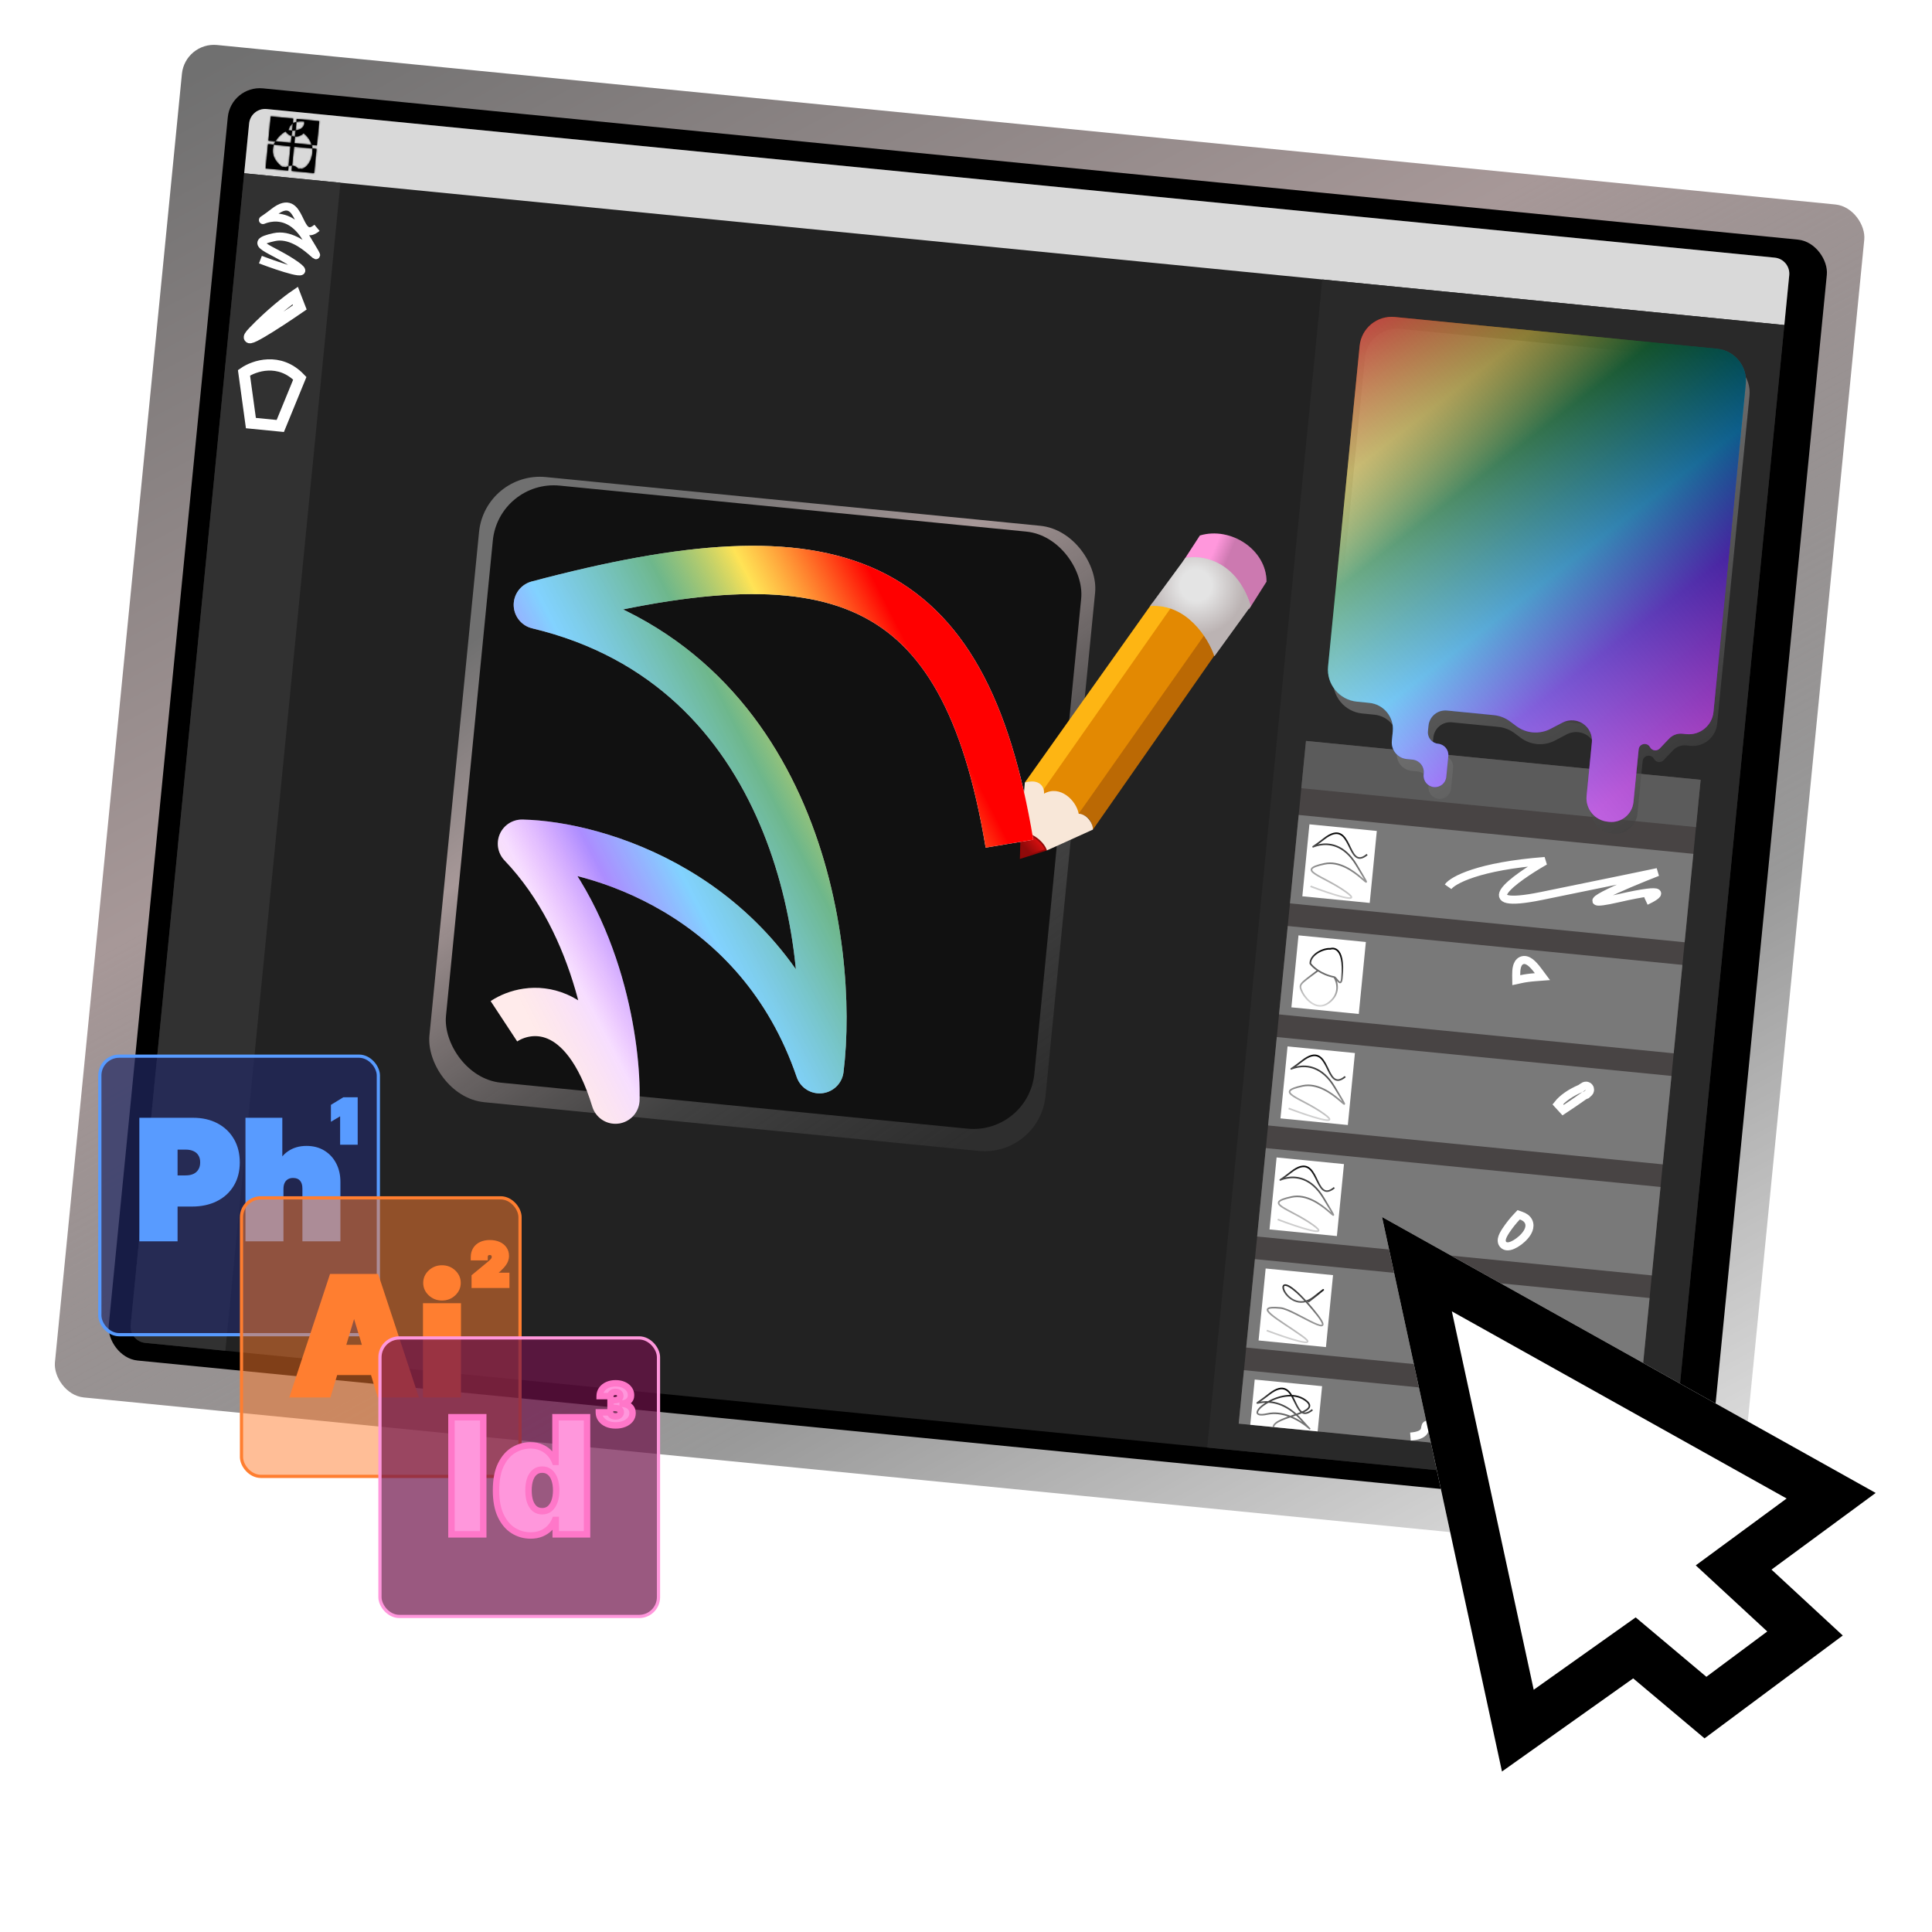 <svg width="1200" height="1200" viewBox="0 0 1200 1200" fill="none" xmlns="http://www.w3.org/2000/svg">
<rect x="114.948" y="25.996" width="1050" height="844.098" rx="20" transform="rotate(5.628 114.948 25.996)" fill="url(#paint0_linear_1_22)"/>
<rect x="143.445" y="52.92" width="998" height="794" rx="20" transform="rotate(5.628 143.445 52.92)" fill="black"/>
<rect x="155.712" y="66.744" width="961.233" height="770.066" rx="10" transform="rotate(5.628 155.712 66.744)" fill="#222222"/>
<path d="M154.731 76.696C155.273 71.2 160.167 67.183 165.664 67.725L1102.36 160.031C1107.86 160.572 1111.87 165.467 1111.33 170.963L1108.28 201.884L151.684 107.616L154.731 76.696Z" fill="#D9D9D9"/>
<path d="M821.304 173.603L1108.28 201.884L1040.22 892.534C1038.33 911.771 1021.2 925.829 1001.96 923.933L749.812 899.085L821.304 173.603Z" fill="#292929"/>
<path d="M211.472 113.508L151.684 107.616L81.173 823.146C80.631 828.643 84.648 833.537 90.144 834.079L139.98 838.99L211.472 113.508Z" fill="#313131"/>
<path d="M157.471 205.995C168.299 194.736 179.236 186.326 183.351 183.529L186.209 190.924C172.118 200.639 146.642 217.255 157.471 205.995Z" stroke="url(#paint1_linear_1_22)" stroke-width="7"/>
<path d="M157.471 205.995C168.299 194.736 179.236 186.326 183.351 183.529L186.209 190.924C172.118 200.639 146.642 217.255 157.471 205.995Z" stroke="url(#paint2_linear_1_22)" stroke-width="7"/>
<path d="M186.222 234.965C173.515 221.785 157.81 227.195 151.545 231.548L155.838 262.785L174.089 264.584L186.222 234.965Z" stroke="white" stroke-width="7"/>
<path d="M161.748 161.254C173.968 165.897 195.475 173.089 183.744 164.711C169.08 154.238 151.868 151.253 170.37 147.272C188.873 143.292 205.771 173.975 190.226 147.939C174.681 121.904 151.773 146.085 170.087 131.769C188.401 117.453 183.744 152.459 196.897 141.504" stroke="url(#paint3_linear_1_22)" stroke-width="5"/>
<path d="M811.172 460.199L1056.3 484.355L1014.51 908.404L769.384 884.248L811.172 460.199Z" fill="#484444"/>
<path d="M806.641 506.18L1051.77 530.336L1046.36 585.258L801.228 561.103L806.641 506.18Z" fill="#797979"/>
<path d="M811.172 460.199L1056.3 484.355L1053.41 513.732L808.277 489.576L811.172 460.199Z" fill="#5B5B5B"/>
<path d="M799.844 575.152L1044.97 599.308L1039.56 654.23L794.432 630.074L799.844 575.152Z" fill="#797979"/>
<path d="M793.047 644.124L1038.18 668.28L1032.76 723.202L787.635 699.046L793.047 644.124Z" fill="#797979"/>
<path d="M786.25 713.096L1031.38 737.252L1025.97 792.174L780.838 768.018L786.25 713.096Z" fill="#797979"/>
<path d="M779.453 782.068L1024.58 806.224L1019.17 861.146L774.041 836.99L779.453 782.068Z" fill="#797979"/>
<path d="M772.657 851.04L1017.79 875.196L1014.51 908.404L769.384 884.248L772.657 851.04Z" fill="#797979"/>
<rect x="301.279" y="292.593" width="384.493" height="390.167" rx="38" transform="rotate(5.628 301.279 292.593)" fill="url(#paint4_linear_1_22)"/>
<rect x="309.832" y="297.9" width="367.212" height="372.631" rx="38" transform="rotate(5.628 309.832 297.9)" fill="#111111"/>
<path d="M899.437 550.791C902.248 546.769 918.21 537.939 959.571 534.792C940.376 545.797 913.075 565.547 957.431 556.506C1001.79 547.464 1023.97 542.858 1029.52 541.686C1007.55 550.267 971.874 565.538 1004.98 557.967C1038.08 550.396 1030.33 555.951 1022.32 559.676" stroke="white" stroke-width="5"/>
<path d="M941.739 605.75L941.785 608.801L944.767 608.156C947.198 607.63 950.074 607.215 953.498 606.954L958.024 606.61L955.314 602.969C953.502 600.534 951.875 598.759 950.392 597.665C948.995 596.635 947.062 595.747 945.092 596.609C943.263 597.41 942.529 599.269 942.195 600.61C941.824 602.1 941.71 603.896 941.739 605.75Z" stroke="white" stroke-width="5"/>
<path d="M967.573 685.889L970.905 689.528C975.609 686.454 979.958 683.395 982.853 681.358C983.303 681.042 983.717 680.75 984.093 680.487C984.399 680.36 984.71 680.235 985.025 680.112L985.434 679.953L985.764 679.663C986.201 679.279 986.567 678.949 986.795 678.713C986.855 678.651 986.947 678.553 987.039 678.437C987.084 678.38 987.161 678.279 987.241 678.148L987.242 678.147C987.292 678.063 987.488 677.74 987.572 677.277C987.618 677.026 987.659 676.578 987.491 676.058C987.303 675.474 986.91 674.985 986.393 674.676C985.583 674.191 984.8 674.332 984.67 674.356L984.661 674.357C984.279 674.424 983.983 674.572 983.927 674.6L983.921 674.603C983.613 674.755 983.209 675.023 982.89 675.238C982.558 675.462 982.144 675.749 981.665 676.083C975.313 678.784 970.402 682.296 967.573 685.889ZM983.2 675.238C983.199 675.239 983.199 675.239 983.199 675.239C983.203 675.234 983.204 675.234 983.2 675.238Z" stroke="white" stroke-width="5"/>
<path d="M944.805 755.059L943.28 754.532L942.172 755.703C939.805 758.206 937.506 761.067 935.338 764.324C934.015 766.311 933.127 768.045 932.846 769.502C932.703 770.243 932.659 771.201 933.092 772.129C933.578 773.172 934.467 773.763 935.364 773.997C936.168 774.207 936.959 774.135 937.577 774.012C938.225 773.883 938.88 773.657 939.506 773.387C940.758 772.847 942.101 772.039 943.368 771.096C945.813 769.278 948.486 766.575 949.524 763.686C950.068 762.171 950.246 760.347 949.361 758.607C948.488 756.89 946.835 755.76 944.805 755.059Z" stroke="white" stroke-width="5"/>
<path d="M939.855 820.845C940.509 822.194 941.366 823.687 942.46 825.335C942.279 825.426 942.114 825.512 941.973 825.59C941.869 825.648 941.744 825.719 941.623 825.797C941.564 825.836 941.477 825.895 941.381 825.971C941.319 826.02 941.102 826.191 940.897 826.465C940.798 826.597 940.582 826.908 940.467 827.366C940.335 827.894 940.335 828.676 940.835 829.402C941.276 830.04 941.866 830.281 942.144 830.37C942.444 830.465 942.695 830.483 942.821 830.488C943.213 830.503 943.554 830.418 943.624 830.401C943.628 830.4 943.631 830.399 943.633 830.399C943.883 830.339 944.185 830.241 944.483 830.139C945.116 829.921 946.08 829.561 947.409 829.042L950.475 827.844L948.499 825.212C948.408 825.091 948.318 824.971 948.23 824.851C946.834 822.964 945.783 821.325 945.006 819.918C946.249 817.86 946.758 815.886 946.579 814.12C946.368 812.044 945.105 810.093 943.017 809.604C941.95 809.354 940.786 809.551 939.832 810.277C938.903 810.984 938.393 812.016 938.181 813.069C937.772 815.104 938.341 817.727 939.855 820.845ZM941.533 814.309C941.516 814.291 941.511 814.279 941.512 814.277C941.513 814.276 941.522 814.285 941.533 814.309Z" stroke="white" stroke-width="5"/>
<path d="M876.048 892.282C894.299 890.856 874.973 878.684 898.717 888.901C946.399 882.865 914.45 879.809 923.878 896.995C926.436 901.66 957.054 866.632 947.743 893.732C957.211 901.796 954.379 863.144 960.106 890.791C961.896 899.432 992.277 899.222 984.263 902.946" stroke="white" stroke-width="5"/>
<rect x="813.312" y="511.996" width="42.054" height="44.92" transform="rotate(5.628 813.312 511.996)" fill="white"/>
<path d="M813.999 550.524C826.218 555.167 847.725 562.359 835.994 553.981C821.33 543.508 804.118 540.522 822.62 536.542C841.123 532.562 858.021 563.245 842.476 537.209C826.931 511.174 804.023 535.354 822.337 521.038C840.651 506.722 835.994 541.729 849.147 530.773" stroke="url(#paint5_linear_1_22)"/>
<rect x="806.515" y="580.968" width="42.054" height="44.92" transform="rotate(5.628 806.515 580.968)" fill="white"/>
<rect x="799.718" y="649.94" width="42.054" height="44.92" transform="rotate(5.628 799.718 649.94)" fill="white"/>
<path d="M800.405 688.467C812.625 693.111 834.131 700.303 822.4 691.924C807.737 681.452 790.524 678.466 809.027 674.486C827.53 670.506 844.427 701.188 828.883 675.153C813.338 649.117 790.43 673.298 808.744 658.982C827.058 644.666 822.4 679.673 835.554 668.717" stroke="url(#paint6_linear_1_22)"/>
<rect x="792.921" y="718.912" width="42.054" height="44.92" transform="rotate(5.628 792.921 718.912)" fill="white"/>
<path d="M793.608 757.439C805.828 762.082 827.335 769.274 815.604 760.896C800.94 750.424 783.728 747.438 802.23 743.458C820.733 739.478 837.631 770.16 822.086 744.125C806.541 718.089 783.633 742.27 801.947 727.954C820.261 713.638 815.604 748.645 828.757 737.689" stroke="url(#paint7_linear_1_22)"/>
<rect x="786.125" y="787.884" width="42.054" height="44.92" transform="rotate(5.628 786.125 787.884)" fill="white"/>
<path d="M786.811 826.411C799.031 831.055 820.538 838.247 808.807 829.868C794.143 819.396 776.707 810.585 795.433 812.43C804.146 813.288 834.585 836.076 815.289 813.097C784.803 776.792 797.708 819.977 816.022 805.661M816.022 805.661C834.336 791.345 802.869 816.617 816.022 805.661Z" stroke="url(#paint8_linear_1_22)"/>
<rect x="779.328" y="856.856" width="42.054" height="28.236" transform="rotate(5.628 779.328 856.856)" fill="white"/>
<path d="M790.908 886.369C791.6 879.344 822.4 877.995 810.669 869.617C796.005 859.144 768.633 882.24 787.135 878.26C805.638 874.28 822.375 897.853 808.492 882.068C788.706 859.57 770.04 880.214 788.354 865.898C806.667 851.582 802.01 886.588 815.164 875.633" stroke="url(#paint9_linear_1_22)"/>
<path d="M818.606 602.794C816.238 601.228 814.645 599.596 813.847 598.456C813.794 592.863 822.028 588.945 826.213 589.358C826.213 589.358 835.622 585.771 833.482 607.485C832.854 613.856 830.197 607.189 828.711 606.889M818.606 602.794C806.483 611.917 806.546 611.278 809.032 616.682C811.424 621.002 818.032 628.273 825.332 622.802C832.633 617.331 830.627 609.914 828.711 606.889M818.606 602.794C821.114 604.454 824.49 606.04 828.711 606.889" stroke="url(#paint10_linear_1_22)"/>
<mask id="path-38-inside-1_1_22" fill="white">
<path fill-rule="evenodd" clip-rule="evenodd" d="M184.309 73.903L198.282 75.28L196.799 90.328L193.588 90.011C192.86 87.412 191.289 84.854 188.568 82.69C187.36 84.071 185.334 84.895 183.231 84.838L183.61 80.992C187.148 80.537 189.387 78.82 188.994 75.45C186.999 75.254 185.404 75.379 184.131 75.707L184.309 73.903ZM181.865 76.68C182.475 76.281 183.221 75.942 184.131 75.707L183.61 80.992C182.928 81.08 182.197 81.121 181.427 81.118L181.865 76.68ZM171.066 87.792L166.704 87.362L168.186 72.315L182.159 73.692L181.865 76.68C179.879 77.978 179.329 79.915 179.222 80.999C179.985 81.074 180.722 81.114 181.427 81.118L181.098 84.465C179.692 83.996 178.367 83.07 177.356 81.585C175.21 82.756 172.688 84.982 171.066 87.792ZM170.087 89.866C170.353 89.147 170.684 88.453 171.066 87.792L180.676 88.739L181.098 84.465C181.798 84.699 182.519 84.819 183.231 84.838L182.826 88.951L193.588 90.011C193.794 90.748 193.933 91.488 194.01 92.224L182.614 91.101L181.459 102.822C180.729 102.762 179.986 102.86 179.26 103.113L180.465 90.889L170.087 89.866ZM170.087 89.866C168.567 93.988 169.225 98.971 175.181 103.662C175.457 103.551 175.942 103.624 176.45 103.701C177.065 103.795 177.715 103.893 178.073 103.676C178.459 103.442 178.857 103.254 179.26 103.113L178.982 105.936L165.009 104.56L166.492 89.512L170.087 89.866ZM181.459 102.822C182.743 102.927 183.987 103.523 185.026 104.632C185.24 104.861 185.668 104.826 186.153 104.787C186.614 104.749 187.126 104.708 187.558 104.882C191.223 103.923 194.647 98.234 194.01 92.224L196.587 92.478L195.104 107.525L181.131 106.148L181.459 102.822Z"/>
</mask>
<path fill-rule="evenodd" clip-rule="evenodd" d="M184.309 73.903L198.282 75.28L196.799 90.328L193.588 90.011C192.86 87.412 191.289 84.854 188.568 82.69C187.36 84.071 185.334 84.895 183.231 84.838L183.61 80.992C187.148 80.537 189.387 78.82 188.994 75.45C186.999 75.254 185.404 75.379 184.131 75.707L184.309 73.903ZM181.865 76.68C182.475 76.281 183.221 75.942 184.131 75.707L183.61 80.992C182.928 81.08 182.197 81.121 181.427 81.118L181.865 76.68ZM171.066 87.792L166.704 87.362L168.186 72.315L182.159 73.692L181.865 76.68C179.879 77.978 179.329 79.915 179.222 80.999C179.985 81.074 180.722 81.114 181.427 81.118L181.098 84.465C179.692 83.996 178.367 83.07 177.356 81.585C175.21 82.756 172.688 84.982 171.066 87.792ZM170.087 89.866C170.353 89.147 170.684 88.453 171.066 87.792L180.676 88.739L181.098 84.465C181.798 84.699 182.519 84.819 183.231 84.838L182.826 88.951L193.588 90.011C193.794 90.748 193.933 91.488 194.01 92.224L182.614 91.101L181.459 102.822C180.729 102.762 179.986 102.86 179.26 103.113L180.465 90.889L170.087 89.866ZM170.087 89.866C168.567 93.988 169.225 98.971 175.181 103.662C175.457 103.551 175.942 103.624 176.45 103.701C177.065 103.795 177.715 103.893 178.073 103.676C178.459 103.442 178.857 103.254 179.26 103.113L178.982 105.936L165.009 104.56L166.492 89.512L170.087 89.866ZM181.459 102.822C182.743 102.927 183.987 103.523 185.026 104.632C185.24 104.861 185.668 104.826 186.153 104.787C186.614 104.749 187.126 104.708 187.558 104.882C191.223 103.923 194.647 98.234 194.01 92.224L196.587 92.478L195.104 107.525L181.131 106.148L181.459 102.822Z" fill="black"/>
<path d="M198.282 75.28L199.277 75.378L199.375 74.383L198.38 74.285L198.282 75.28ZM184.309 73.903L184.407 72.908L183.412 72.81L183.314 73.805L184.309 73.903ZM196.799 90.328L196.701 91.323L197.696 91.421L197.794 90.426L196.799 90.328ZM188.568 82.69L189.191 81.908L188.444 81.314L187.816 82.032L188.568 82.69ZM188.994 75.45L189.987 75.334L189.893 74.534L189.092 74.455L188.994 75.45ZM166.704 87.362L165.708 87.264L165.61 88.259L166.606 88.357L166.704 87.362ZM168.186 72.315L168.285 71.319L167.289 71.221L167.191 72.216L168.186 72.315ZM182.159 73.692L183.154 73.79L183.252 72.794L182.257 72.696L182.159 73.692ZM179.222 80.999L178.227 80.901L178.129 81.896L179.124 81.994L179.222 80.999ZM177.356 81.585L178.183 81.023L177.673 80.273L176.877 80.707L177.356 81.585ZM180.676 88.739L180.578 89.734L181.573 89.832L181.672 88.837L180.676 88.739ZM182.826 88.951L181.831 88.853L181.733 89.848L182.728 89.946L182.826 88.951ZM182.614 91.101L182.712 90.106L181.717 90.007L181.619 91.003L182.614 91.101ZM180.465 90.889L181.46 90.987L181.558 89.992L180.563 89.894L180.465 90.889ZM175.181 103.662L174.562 104.448L175.017 104.806L175.554 104.59L175.181 103.662ZM176.45 103.701L176.3 104.69L176.3 104.69L176.45 103.701ZM178.073 103.676L177.554 102.821L178.073 103.676ZM178.982 105.936L178.884 106.932L179.879 107.03L179.977 106.035L178.982 105.936ZM165.009 104.56L164.014 104.461L163.916 105.457L164.911 105.555L165.009 104.56ZM166.492 89.512L166.59 88.517L165.595 88.419L165.497 89.414L166.492 89.512ZM185.026 104.632L184.296 105.316L184.296 105.316L185.026 104.632ZM186.153 104.787L186.073 103.79L186.153 104.787ZM187.558 104.882L187.183 105.809L187.49 105.933L187.811 105.849L187.558 104.882ZM196.587 92.478L197.582 92.576L197.68 91.581L196.685 91.482L196.587 92.478ZM195.104 107.525L195.006 108.52L196.001 108.618L196.099 107.623L195.104 107.525ZM181.131 106.148L180.136 106.05L180.038 107.045L181.033 107.143L181.131 106.148ZM198.38 74.285L184.407 72.908L184.211 74.899L198.184 76.275L198.38 74.285ZM197.794 90.426L199.277 75.378L197.287 75.182L195.804 90.23L197.794 90.426ZM193.489 91.007L196.701 91.323L196.897 89.333L193.686 89.016L193.489 91.007ZM187.946 83.473C190.504 85.508 191.954 87.888 192.625 90.281L194.55 89.742C193.765 86.937 192.073 84.2 189.191 81.908L187.946 83.473ZM183.204 85.838C185.56 85.902 187.889 84.985 189.321 83.349L187.816 82.032C186.831 83.158 185.107 83.889 183.258 83.839L183.204 85.838ZM182.615 80.894L182.236 84.74L184.227 84.937L184.606 81.091L182.615 80.894ZM183.738 81.984C185.615 81.743 187.298 81.151 188.466 80.038C189.679 78.883 190.215 77.284 189.987 75.334L188 75.566C188.166 76.986 187.78 77.93 187.087 78.59C186.35 79.292 185.144 79.787 183.483 80.001L183.738 81.984ZM189.092 74.455C187.006 74.25 185.29 74.376 183.881 74.739L184.381 76.676C185.518 76.382 186.992 76.258 188.896 76.445L189.092 74.455ZM183.314 73.805L183.136 75.609L185.126 75.805L185.304 74.001L183.314 73.805ZM183.881 74.739C182.873 74.999 182.025 75.38 181.318 75.843L182.412 77.517C182.925 77.181 183.569 76.885 184.381 76.676L183.881 74.739ZM183.136 75.609L182.615 80.894L184.606 81.091L185.126 75.805L183.136 75.609ZM181.423 82.118C182.23 82.121 183.005 82.078 183.738 81.984L183.483 80.001C182.85 80.082 182.164 80.121 181.432 80.118L181.423 82.118ZM180.87 76.582L180.432 81.019L182.423 81.216L182.86 76.778L180.87 76.582ZM171.164 86.797L166.802 86.367L166.606 88.357L170.968 88.787L171.164 86.797ZM167.699 87.46L169.182 72.413L167.191 72.216L165.708 87.264L167.699 87.46ZM168.088 73.31L182.061 74.687L182.257 72.696L168.285 71.319L168.088 73.31ZM181.164 73.594L180.87 76.582L182.86 76.778L183.154 73.79L181.164 73.594ZM181.318 75.843C178.995 77.361 178.352 79.632 178.227 80.901L180.217 81.097C180.306 80.199 180.764 78.594 182.412 77.517L181.318 75.843ZM179.124 81.994C179.914 82.072 180.683 82.114 181.423 82.118L181.432 80.118C180.761 80.115 180.055 80.076 179.32 80.004L179.124 81.994ZM180.432 81.019L180.102 84.367L182.093 84.563L182.423 81.216L180.432 81.019ZM181.414 83.517C180.211 83.115 179.068 82.323 178.183 81.023L176.529 82.148C177.666 83.817 179.172 84.877 180.781 85.414L181.414 83.517ZM176.877 80.707C174.582 81.96 171.92 84.311 170.2 87.292L171.932 88.292C173.455 85.653 175.837 83.553 177.835 82.463L176.877 80.707ZM171.026 90.212C171.27 89.551 171.576 88.909 171.932 88.292L170.2 87.292C169.793 87.998 169.436 88.743 169.149 89.52L171.026 90.212ZM170.968 88.787L180.578 89.734L180.774 87.744L171.164 86.797L170.968 88.787ZM181.672 88.837L182.093 84.563L180.102 84.367L179.681 88.641L181.672 88.837ZM180.781 85.414C181.579 85.68 182.398 85.816 183.204 85.838L183.258 83.839C182.64 83.822 182.017 83.718 181.414 83.517L180.781 85.414ZM182.236 84.74L181.831 88.853L183.821 89.049L184.227 84.937L182.236 84.74ZM182.728 89.946L193.489 91.007L193.686 89.016L182.924 87.956L182.728 89.946ZM192.625 90.281C192.815 90.963 192.944 91.647 193.016 92.329L195.005 92.118C194.921 91.329 194.772 90.534 194.55 89.742L192.625 90.281ZM194.108 91.228L182.712 90.106L182.516 92.096L193.912 93.219L194.108 91.228ZM181.619 91.003L180.464 102.724L182.454 102.92L183.609 91.199L181.619 91.003ZM181.541 101.825C180.665 101.753 179.782 101.873 178.931 102.169L179.589 104.058C180.19 103.848 180.793 103.77 181.377 103.818L181.541 101.825ZM180.255 103.211L181.46 90.987L179.469 90.791L178.265 103.015L180.255 103.211ZM180.563 89.894L170.185 88.871L169.989 90.861L180.366 91.884L180.563 89.894ZM175.799 102.877C172.943 100.626 171.433 98.368 170.787 96.258C170.142 94.151 170.329 92.102 171.026 90.212L169.149 89.52C168.326 91.753 168.082 94.255 168.875 96.843C169.666 99.428 171.463 102.006 174.562 104.448L175.799 102.877ZM176.6 102.713C176.357 102.676 176.063 102.631 175.792 102.613C175.548 102.598 175.166 102.59 174.807 102.734L175.554 104.59C175.499 104.612 175.475 104.61 175.505 104.607C175.533 104.605 175.584 104.604 175.664 104.609C175.832 104.62 176.034 104.65 176.3 104.69L176.6 102.713ZM177.554 102.821C177.606 102.79 177.63 102.792 177.593 102.798C177.557 102.804 177.492 102.809 177.39 102.806C177.177 102.799 176.922 102.762 176.6 102.713L176.3 104.69C176.593 104.735 176.971 104.793 177.326 104.805C177.652 104.815 178.153 104.797 178.591 104.531L177.554 102.821ZM178.931 102.169C178.459 102.333 177.998 102.552 177.554 102.821L178.591 104.531C178.921 104.331 179.255 104.174 179.589 104.058L178.931 102.169ZM179.977 106.035L180.255 103.211L178.265 103.015L177.986 105.838L179.977 106.035ZM164.911 105.555L178.884 106.932L179.08 104.941L165.107 103.564L164.911 105.555ZM165.497 89.414L164.014 104.461L166.004 104.658L167.487 89.61L165.497 89.414ZM170.185 88.871L166.59 88.517L166.394 90.507L169.989 90.861L170.185 88.871ZM185.756 103.949C184.561 102.672 183.091 101.952 181.541 101.825L181.377 103.818C182.395 103.902 183.413 104.373 184.296 105.316L185.756 103.949ZM186.073 103.79C185.947 103.8 185.847 103.808 185.756 103.812C185.664 103.817 185.604 103.816 185.564 103.813C185.523 103.81 185.531 103.806 185.566 103.818C185.606 103.833 185.683 103.87 185.756 103.949L184.296 105.316C184.658 105.703 185.127 105.785 185.411 105.807C185.701 105.829 186.015 105.801 186.234 105.783L186.073 103.79ZM187.932 103.955C187.241 103.675 186.476 103.757 186.073 103.79L186.234 105.783C186.752 105.741 187.012 105.74 187.183 105.809L187.932 103.955ZM193.016 92.329C193.312 95.12 192.663 97.844 191.517 99.973C190.355 102.132 188.769 103.532 187.305 103.914L187.811 105.849C190.013 105.274 191.971 103.35 193.278 100.921C194.601 98.463 195.346 95.338 195.005 92.118L193.016 92.329ZM196.685 91.482L194.108 91.228L193.912 93.219L196.489 93.473L196.685 91.482ZM196.099 107.623L197.582 92.576L195.592 92.379L194.109 107.427L196.099 107.623ZM181.033 107.143L195.006 108.52L195.202 106.53L181.229 105.153L181.033 107.143ZM180.464 102.724L180.136 106.05L182.127 106.246L182.454 102.92L180.464 102.724Z" fill="black" mask="url(#path-38-inside-1_1_22)"/>
<g filter="url(#filter0_d_1_22)">
<path d="M642.625 485.763C642.413 479.166 635.332 478.725 631.629 479.376L710.126 368.817C718.293 366.749 723.131 368.664 724.212 370.317L642.625 485.763Z" fill="#FEB513" stroke="#FEB513"/>
<path d="M662.938 499.238L663.458 501.372L664.726 499.579L745.365 385.484L745.792 384.881L745.341 384.296C744.606 383.342 743.912 382.396 743.233 381.471C741.386 378.954 739.653 376.592 737.527 374.659C734.538 371.941 730.759 370.027 724.721 369.257L724.123 369.181L723.776 369.675L642.64 485.437L640.952 487.845L643.758 486.966C646.44 486.125 650.45 485.905 654.162 487.523C657.821 489.117 661.306 492.546 662.938 499.238Z" fill="#E38902" stroke="#E38902" stroke-width="2"/>
<path d="M750.23 397.493L673.149 507.944C672.553 504.53 671.029 502.33 669.262 501.001C667.723 499.844 666.022 499.364 664.648 499.301L744.684 385.582C746.791 386.985 748.14 389.201 748.984 391.465C749.843 393.771 750.159 396.076 750.23 397.493Z" fill="#BB6904" stroke="#BB6904"/>
<path d="M671.939 506.781C672.224 507.619 672.352 508.37 672.344 508.95L644.354 521.62C636.047 515.474 635.897 515.363 628.465 509.831L631.019 480.385C635.267 479.338 638.057 479.999 639.738 481.327C641.468 482.693 642.138 484.854 641.946 486.934L641.858 487.888L642.691 487.414C647.508 484.675 652.327 485.702 656.159 488.429C660.012 491.17 662.801 495.59 663.484 499.471L663.55 499.85L663.933 499.883C666.756 500.128 668.924 501.79 670.363 503.767C671.081 504.754 671.61 505.809 671.939 506.781Z" fill="#F8E7D8" stroke="#F8E7D8"/>
<path d="M643.654 521.875L627.978 526.838L628.426 510.68C638.124 512.854 642.489 518.803 643.654 521.875Z" fill="#DD0F0F"/>
<path d="M643.654 521.875L627.978 526.838L628.426 510.68C638.124 512.854 642.489 518.803 643.654 521.875Z" fill="url(#paint11_linear_1_22)" fill-opacity="0.35"/>
<path d="M643.654 521.875L627.978 526.838L628.426 510.68C638.124 512.854 642.489 518.803 643.654 521.875Z" stroke="#920808"/>
<path d="M739.269 326.605L728.702 342.865C748.036 338.281 765.532 356.924 769.826 372.361L780.642 355.267C780.717 335.479 758.397 320.843 739.269 326.605Z" fill="#FF97DC" style="mix-blend-mode:lighten"/>
<path d="M739.269 326.605L728.702 342.865C748.036 338.281 765.532 356.924 769.826 372.361L780.642 355.267C780.717 335.479 758.397 320.843 739.269 326.605Z" fill="url(#paint12_linear_1_22)" fill-opacity="0.2"/>
<path d="M730.374 340.494L708.395 370.419C731.096 368.688 744.585 390.439 748.299 401.559L770.881 370.367C762.006 341.787 740.179 338.543 730.374 340.494Z" fill="#C6C6C6"/>
<path d="M730.374 340.494L708.395 370.419C731.096 368.688 744.585 390.439 748.299 401.559L770.881 370.367C762.006 341.787 740.179 338.543 730.374 340.494Z" fill="url(#paint13_radial_1_22)" fill-opacity="0.7"/>
<rect x="840.466" y="188.932" width="241" height="240" rx="20" transform="rotate(5.628 840.466 188.932)" fill="#1D1919"/>
<path d="M841.799 216.194C842.882 205.202 852.671 197.169 863.664 198.252L1062.7 217.866C1073.69 218.949 1081.73 228.738 1080.64 239.731L1060.56 443.563C1059.73 451.942 1052.27 458.066 1043.89 457.24L1041.26 456.981C1038.24 456.683 1035.24 457.799 1033.15 460.005L1027.31 466.159C1025.55 468.011 1022.5 467.596 1021.3 465.344C1019.56 462.078 1014.64 463.053 1014.28 466.736L1011.05 499.463C1010.31 506.99 1003.61 512.491 996.079 511.749L995.167 511.659C987.136 510.868 981.267 503.716 982.059 495.685L985.343 462.354C986.018 455.509 981.016 449.414 974.172 448.74C971.751 448.501 969.312 448.977 967.158 450.109L959.85 453.949C953.032 457.532 944.764 456.881 938.59 452.277L934.684 449.365C931.767 447.189 928.311 445.85 924.689 445.494L899.294 442.991L895.8 442.647C890.005 442.076 884.844 446.31 884.273 452.105L883.929 455.605C883.548 459.467 886.37 462.906 890.233 463.287C894.095 463.668 896.917 467.107 896.537 470.969L895.264 483.887C894.883 487.749 891.444 490.572 887.581 490.191C883.719 489.81 880.897 486.371 881.277 482.509L881.357 481.7C881.782 477.391 878.633 473.553 874.324 473.129L870.829 472.784C865.185 472.228 861.059 467.201 861.616 461.556L862.199 455.635C863.078 446.72 856.563 438.78 847.648 437.902L840.121 437.16C829.128 436.077 821.095 426.287 822.179 415.295L822.869 408.294L841.799 216.194Z" fill="url(#paint14_linear_1_22)" fill-opacity="0.5" style="mix-blend-mode:color-dodge"/>
<path d="M838.505 208.836C839.588 197.843 849.377 189.81 860.37 190.893L1060.4 210.605C1071.39 211.689 1079.43 221.478 1078.34 232.47L1058.26 436.227C1057.43 444.648 1049.93 450.802 1041.51 449.972L1038.88 449.713C1035.85 449.414 1032.84 450.53 1030.74 452.738L1024.88 458.889C1023.12 460.742 1020.06 460.326 1018.85 458.07C1017.09 454.795 1012.16 455.779 1011.79 459.476L1008.57 492.149C1007.83 499.696 1001.11 505.211 993.563 504.467L992.626 504.375C984.562 503.58 978.668 496.398 979.463 488.334L982.736 455.125C983.413 448.247 978.387 442.121 971.509 441.443C969.083 441.204 966.641 441.679 964.481 442.808L957.06 446.69C950.26 450.246 942.025 449.598 935.864 445.022L931.839 442.031C928.927 439.868 925.482 438.538 921.873 438.182L896.329 435.665L892.777 435.315C886.982 434.744 881.822 438.979 881.25 444.773L880.908 448.244C880.526 452.122 883.36 455.576 887.239 455.958C891.117 456.34 893.951 459.794 893.569 463.672L892.302 476.532C891.92 480.41 888.466 483.244 884.588 482.862C880.709 482.48 877.875 479.026 878.257 475.148L878.334 474.368C878.759 470.059 875.61 466.222 871.301 465.797L867.759 465.448C862.091 464.889 857.949 459.841 858.507 454.173L859.087 448.294C859.965 439.379 853.45 431.439 844.535 430.561L836.827 429.801C825.834 428.718 817.801 418.929 818.884 407.936L819.574 400.936L838.505 208.836Z" fill="url(#paint15_linear_1_22)"/>
<path d="M838.505 208.836C839.588 197.843 849.377 189.81 860.37 190.893L1060.4 210.605C1071.39 211.689 1079.43 221.478 1078.34 232.47L1058.26 436.227C1057.43 444.648 1049.93 450.802 1041.51 449.972L1038.88 449.713C1035.85 449.414 1032.84 450.53 1030.74 452.738L1024.88 458.889C1023.12 460.742 1020.06 460.326 1018.85 458.07C1017.09 454.795 1012.16 455.779 1011.79 459.476L1008.57 492.149C1007.83 499.696 1001.11 505.211 993.563 504.467L992.626 504.375C984.562 503.58 978.668 496.398 979.463 488.334L982.736 455.125C983.413 448.247 978.387 442.121 971.509 441.443C969.083 441.204 966.641 441.679 964.481 442.808L957.06 446.69C950.26 450.246 942.025 449.598 935.864 445.022L931.839 442.031C928.927 439.868 925.482 438.538 921.873 438.182L896.329 435.665L892.777 435.315C886.982 434.744 881.822 438.979 881.25 444.773L880.908 448.244C880.526 452.122 883.36 455.576 887.239 455.958C891.117 456.34 893.951 459.794 893.569 463.672L892.302 476.532C891.92 480.41 888.466 483.244 884.588 482.862C880.709 482.48 877.875 479.026 878.257 475.148L878.334 474.368C878.759 470.059 875.61 466.222 871.301 465.797L867.759 465.448C862.091 464.889 857.949 459.841 858.507 454.173L859.087 448.294C859.965 439.379 853.45 431.439 844.535 430.561L836.827 429.801C825.834 428.718 817.801 418.929 818.884 407.936L819.574 400.936L838.505 208.836Z" fill="url(#paint16_linear_1_22)" fill-opacity="0.5" style="mix-blend-mode:color-dodge"/>
</g>
<rect x="62" y="656" width="173" height="173" rx="12" fill="#222863" fill-opacity="0.7" stroke="#589BFF" stroke-width="2"/>
<path d="M88.551 769V696.273H119.943C125.341 696.273 130.064 697.338 134.112 699.469C138.16 701.599 141.309 704.594 143.558 708.453C145.807 712.312 146.931 716.822 146.931 721.983C146.931 727.191 145.771 731.701 143.451 735.513C141.155 739.324 137.923 742.26 133.757 744.32C129.614 746.379 124.772 747.409 119.233 747.409H100.483V732.068H115.255C117.575 732.068 119.552 731.666 121.186 730.861C122.843 730.032 124.109 728.86 124.985 727.345C125.885 725.83 126.335 724.043 126.335 721.983C126.335 719.9 125.885 718.124 124.985 716.656C124.109 715.165 122.843 714.028 121.186 713.247C119.552 712.442 117.575 712.04 115.255 712.04H108.295V769H88.551ZM174.062 738.318V769H154.46V696.273H173.352V724.824H173.92C175.151 721.344 177.199 718.633 180.064 716.692C182.928 714.727 186.373 713.744 190.397 713.744C194.256 713.744 197.606 714.62 200.447 716.372C203.312 718.124 205.525 720.539 207.088 723.616C208.674 726.694 209.455 730.222 209.431 734.199V769H189.829V738.318C189.853 735.619 189.178 733.5 187.805 731.962C186.456 730.423 184.526 729.653 182.017 729.653C180.431 729.653 179.034 730.009 177.826 730.719C176.643 731.405 175.719 732.4 175.056 733.702C174.417 734.98 174.086 736.519 174.062 738.318Z" fill="#589BFF"/>
<path d="M88.551 769H86.551V771H88.551V769ZM88.551 696.273V694.273H86.551V696.273H88.551ZM134.112 699.469L133.18 701.239L134.112 699.469ZM143.558 708.453L145.286 707.446L143.558 708.453ZM143.451 735.513L141.743 734.473L141.738 734.481L143.451 735.513ZM133.757 744.32L132.87 742.527L132.866 742.529L133.757 744.32ZM100.483 747.409H98.483V749.409H100.483V747.409ZM100.483 732.068V730.068H98.483V732.068H100.483ZM121.186 730.861L122.07 732.655L122.08 732.65L121.186 730.861ZM124.985 727.345L123.266 726.324L123.26 726.334L123.254 726.344L124.985 727.345ZM124.985 716.656L123.261 717.669L123.27 717.685L123.28 717.701L124.985 716.656ZM121.186 713.247L120.302 715.041L120.317 715.049L120.333 715.056L121.186 713.247ZM108.295 712.04V710.04H106.295V712.04H108.295ZM108.295 769V771H110.295V769H108.295ZM90.551 769V696.273H86.551V769H90.551ZM88.551 698.273H119.943V694.273H88.551V698.273ZM119.943 698.273C125.074 698.273 129.467 699.284 133.18 701.239L135.043 697.699C130.66 695.392 125.607 694.273 119.943 694.273V698.273ZM133.18 701.239C136.905 703.199 139.774 705.933 141.83 709.46L145.286 707.446C142.843 703.255 139.415 700 135.043 697.699L133.18 701.239ZM141.83 709.46C143.875 712.969 144.931 717.12 144.931 721.983H148.931C148.931 716.524 147.739 711.655 145.286 707.446L141.83 709.46ZM144.931 721.983C144.931 726.887 143.842 731.024 141.743 734.473L145.16 736.553C147.7 732.379 148.931 727.496 148.931 721.983H144.931ZM141.738 734.481C139.648 737.95 136.711 740.628 132.87 742.527L134.643 746.113C139.136 743.891 142.662 740.699 145.164 736.545L141.738 734.481ZM132.866 742.529C129.049 744.426 124.524 745.409 119.233 745.409V749.409C125.021 749.409 130.178 748.332 134.647 746.11L132.866 742.529ZM119.233 745.409H100.483V749.409H119.233V745.409ZM102.483 747.409V732.068H98.483V747.409H102.483ZM100.483 734.068H115.255V730.068H100.483V734.068ZM115.255 734.068C117.8 734.068 120.096 733.627 122.07 732.655L120.302 729.067C119.008 729.704 117.35 730.068 115.255 730.068V734.068ZM122.08 732.65C124.066 731.657 125.633 730.221 126.717 728.346L123.254 726.344C122.586 727.5 121.62 728.408 120.291 729.072L122.08 732.65ZM126.705 728.366C127.817 726.493 128.335 724.341 128.335 721.983H124.335C124.335 723.745 123.953 725.167 123.266 726.324L126.705 728.366ZM128.335 721.983C128.335 719.609 127.82 717.454 126.691 715.611L123.28 717.701C123.95 718.794 124.335 720.191 124.335 721.983H128.335ZM126.71 715.643C125.618 713.784 124.037 712.38 122.039 711.438L120.333 715.056C121.649 715.677 122.601 716.546 123.261 717.669L126.71 715.643ZM122.07 711.453C120.096 710.481 117.8 710.04 115.255 710.04V714.04C117.35 714.04 119.008 714.404 120.302 715.041L122.07 711.453ZM115.255 710.04H108.295V714.04H115.255V710.04ZM106.295 712.04V769H110.295V712.04H106.295ZM108.295 767H88.551V771H108.295V767ZM174.062 738.318L172.062 738.292L172.062 738.305V738.318H174.062ZM174.062 769V771H176.062V769H174.062ZM154.46 769H152.46V771H154.46V769ZM154.46 696.273V694.273H152.46V696.273H154.46ZM173.352 696.273H175.352V694.273H173.352V696.273ZM173.352 724.824H171.352V726.824H173.352V724.824ZM173.92 724.824V726.824H175.334L175.806 725.491L173.92 724.824ZM180.064 716.692L181.186 718.347L181.195 718.341L180.064 716.692ZM200.447 716.372L199.397 718.075L199.404 718.078L200.447 716.372ZM207.088 723.616L205.304 724.522L205.31 724.533L207.088 723.616ZM209.431 734.199L207.431 734.187V734.199H209.431ZM209.431 769V771H211.431V769H209.431ZM189.829 769H187.829V771H189.829V769ZM189.829 738.318L187.829 738.301L187.829 738.309V738.318H189.829ZM187.805 731.962L186.301 733.28L186.307 733.287L186.313 733.293L187.805 731.962ZM177.826 730.719L178.83 732.449L178.84 732.443L177.826 730.719ZM175.056 733.702L173.274 732.794L173.271 732.801L173.268 732.807L175.056 733.702ZM172.062 738.318V769H176.062V738.318H172.062ZM174.062 767H154.46V771H174.062V767ZM156.46 769V696.273H152.46V769H156.46ZM154.46 698.273H173.352V694.273H154.46V698.273ZM171.352 696.273V724.824H175.352V696.273H171.352ZM173.352 726.824H173.92V722.824H173.352V726.824ZM175.806 725.491C176.904 722.385 178.699 720.033 181.186 718.347L178.942 715.036C175.699 717.233 173.398 720.303 172.035 724.157L175.806 725.491ZM181.195 718.341C183.676 716.639 186.711 715.744 190.397 715.744V711.744C186.035 711.744 182.18 712.814 178.932 715.042L181.195 718.341ZM190.397 715.744C193.944 715.744 196.919 716.546 199.397 718.074L201.497 714.67C198.294 712.695 194.568 711.744 190.397 711.744V715.744ZM199.404 718.078C201.943 719.631 203.905 721.765 205.304 724.522L208.871 722.711C207.146 719.313 204.68 716.617 201.491 714.666L199.404 718.078ZM205.31 724.533C206.728 727.283 207.454 730.484 207.431 734.187L211.431 734.211C211.457 729.959 210.62 726.105 208.865 722.7L205.31 724.533ZM207.431 734.199V769H211.431V734.199H207.431ZM209.431 767H189.829V771H209.431V767ZM191.829 769V738.318H187.829V769H191.829ZM191.829 738.336C191.856 735.297 191.093 732.643 189.297 730.63L186.313 733.293C187.263 734.358 187.85 735.942 187.829 738.301L191.829 738.336ZM189.309 730.643C187.495 728.575 184.961 727.653 182.017 727.653V731.653C184.092 731.653 185.416 732.271 186.301 733.28L189.309 730.643ZM182.017 727.653C180.122 727.653 178.366 728.081 176.812 728.995L178.84 732.443C179.701 731.936 180.739 731.653 182.017 731.653V727.653ZM176.823 728.989C175.283 729.882 174.1 731.173 173.274 732.794L176.839 734.609C177.339 733.626 178.002 732.929 178.83 732.449L176.823 728.989ZM173.268 732.807C172.463 734.416 172.089 736.267 172.062 738.292L176.062 738.344C176.083 736.771 176.371 735.544 176.845 734.596L173.268 732.807Z" fill="#589BFF"/>
<path d="M220.169 683.545V709H213.259V689.909H213.109L207.541 693.24V687.374L213.805 683.545H220.169Z" fill="#589BFF"/>
<path d="M220.169 683.545H222.169V681.545H220.169V683.545ZM220.169 709V711H222.169V709H220.169ZM213.259 709H211.259V711H213.259V709ZM213.259 689.909H215.259V687.909H213.259V689.909ZM213.109 689.909V687.909H212.557L212.083 688.193L213.109 689.909ZM207.541 693.24H205.541V696.767L208.568 694.956L207.541 693.24ZM207.541 687.374L206.498 685.667L205.541 686.252V687.374H207.541ZM213.805 683.545V681.545H213.243L212.762 681.839L213.805 683.545ZM218.169 683.545V709H222.169V683.545H218.169ZM220.169 707H213.259V711H220.169V707ZM215.259 709V689.909H211.259V709H215.259ZM213.259 687.909H213.109V691.909H213.259V687.909ZM212.083 688.193L206.514 691.524L208.568 694.956L214.136 691.625L212.083 688.193ZM209.541 693.24V687.374H205.541V693.24H209.541ZM208.584 689.08L214.848 685.252L212.762 681.839L206.498 685.667L208.584 689.08ZM213.805 685.545H220.169V681.545H213.805V685.545Z" fill="#589BFF"/>
<rect x="150" y="744" width="173" height="173" rx="12" fill="#FF7E30" fill-opacity="0.5" stroke="#FF7E30" stroke-width="2"/>
<path d="M203.74 866H182.433L206.439 793.273H233.427L257.433 866H236.126L220.217 813.301H219.649L203.74 866ZM199.762 837.307H239.819V852.08H199.762V837.307ZM264.722 866V811.455H284.324V866H264.722ZM274.523 805.773C271.871 805.773 269.598 804.897 267.705 803.145C265.811 801.393 264.864 799.286 264.864 796.824C264.864 794.362 265.811 792.255 267.705 790.503C269.598 788.751 271.871 787.875 274.523 787.875C277.198 787.875 279.471 788.751 281.341 790.503C283.235 792.255 284.182 794.362 284.182 796.824C284.182 799.286 283.235 801.393 281.341 803.145C279.471 804.897 277.198 805.773 274.523 805.773Z" fill="#FF7E30"/>
<path d="M203.74 866V868H205.225L205.654 866.578L203.74 866ZM182.433 866L180.534 865.373L179.667 868H182.433V866ZM206.439 793.273V791.273H204.993L204.539 792.646L206.439 793.273ZM233.427 793.273L235.326 792.646L234.873 791.273H233.427V793.273ZM257.433 866V868H260.199L259.332 865.373L257.433 866ZM236.126 866L234.211 866.578L234.641 868H236.126V866ZM220.217 813.301L222.132 812.723L221.702 811.301H220.217V813.301ZM219.649 813.301V811.301H218.163L217.734 812.723L219.649 813.301ZM199.762 837.307V835.307H197.762V837.307H199.762ZM239.819 837.307H241.819V835.307H239.819V837.307ZM239.819 852.08V854.08H241.819V852.08H239.819ZM199.762 852.08H197.762V854.08H199.762V852.08ZM203.74 864H182.433V868H203.74V864ZM184.332 866.627L208.338 793.9L204.539 792.646L180.534 865.373L184.332 866.627ZM206.439 795.273H233.427V791.273H206.439V795.273ZM231.528 793.9L255.534 866.627L259.332 865.373L235.326 792.646L231.528 793.9ZM257.433 864H236.126V868H257.433V864ZM238.041 865.422L222.132 812.723L218.302 813.879L234.211 866.578L238.041 865.422ZM220.217 811.301H219.649V815.301H220.217V811.301ZM217.734 812.723L201.825 865.422L205.654 866.578L221.563 813.879L217.734 812.723ZM199.762 839.307H239.819V835.307H199.762V839.307ZM237.819 837.307V852.08H241.819V837.307H237.819ZM239.819 850.08H199.762V854.08H239.819V850.08ZM201.762 852.08V837.307H197.762V852.08H201.762ZM264.722 866H262.722V868H264.722V866ZM264.722 811.455V809.455H262.722V811.455H264.722ZM284.324 811.455H286.324V809.455H284.324V811.455ZM284.324 866V868H286.324V866H284.324ZM267.705 803.145L266.346 804.613H266.346L267.705 803.145ZM267.705 790.503L266.346 789.035L266.346 789.035L267.705 790.503ZM281.341 790.503L279.974 791.963L279.983 791.971L281.341 790.503ZM281.341 803.145L279.983 801.677L279.974 801.685L281.341 803.145ZM266.722 866V811.455H262.722V866H266.722ZM264.722 813.455H284.324V809.455H264.722V813.455ZM282.324 811.455V866H286.324V811.455H282.324ZM284.324 864H264.722V868H284.324V864ZM274.523 803.773C272.359 803.773 270.576 803.076 269.063 801.677L266.346 804.613C268.621 806.717 271.383 807.773 274.523 807.773V803.773ZM269.063 801.677C267.556 800.283 266.864 798.699 266.864 796.824H262.864C262.864 799.873 264.065 802.503 266.346 804.613L269.063 801.677ZM266.864 796.824C266.864 794.949 267.556 793.365 269.063 791.971L266.346 789.035C264.065 791.145 262.864 793.775 262.864 796.824H266.864ZM269.063 791.971C270.576 790.571 272.359 789.875 274.523 789.875V785.875C271.383 785.875 268.621 786.931 266.346 789.035L269.063 791.971ZM274.523 789.875C276.715 789.875 278.492 790.574 279.974 791.962L282.708 789.043C280.45 786.928 277.681 785.875 274.523 785.875V789.875ZM279.983 791.971C281.49 793.365 282.182 794.949 282.182 796.824H286.182C286.182 793.775 284.98 791.145 282.699 789.035L279.983 791.971ZM282.182 796.824C282.182 798.699 281.49 800.283 279.983 801.677L282.699 804.613C284.98 802.503 286.182 799.873 286.182 796.824H282.182ZM279.974 801.685C278.492 803.073 276.715 803.773 274.523 803.773V807.773C277.681 807.773 280.45 806.72 282.708 804.605L279.974 801.685Z" fill="#FF7E30"/>
<path d="M294.892 798V793.028L304.387 785.173C305.017 784.651 305.556 784.162 306.003 783.707C306.459 783.243 306.807 782.766 307.047 782.277C307.296 781.788 307.42 781.246 307.42 780.649C307.42 779.995 307.279 779.435 306.997 778.971C306.724 778.507 306.343 778.151 305.854 777.902C305.365 777.645 304.802 777.517 304.164 777.517C303.526 777.517 302.962 777.645 302.473 777.902C301.993 778.159 301.62 778.536 301.355 779.033C301.089 779.531 300.957 780.135 300.957 780.848H294.394C294.394 779.058 294.796 777.517 295.6 776.224C296.404 774.932 297.539 773.938 299.006 773.241C300.472 772.545 302.191 772.197 304.164 772.197C306.202 772.197 307.967 772.525 309.458 773.179C310.958 773.826 312.114 774.737 312.926 775.914C313.746 777.09 314.156 778.47 314.156 780.053C314.156 781.03 313.953 782.004 313.547 782.973C313.141 783.935 312.412 784.999 311.36 786.168C310.308 787.336 308.812 788.728 306.873 790.344L304.487 792.332V792.482H314.43V798H294.892Z" fill="#FF7E30"/>
<path d="M294.892 798H292.892V800H294.892V798ZM294.892 793.028L293.617 791.487L292.892 792.087V793.028H294.892ZM304.387 785.173L305.662 786.714L305.664 786.713L304.387 785.173ZM306.003 783.707L304.576 782.305L304.576 782.305L306.003 783.707ZM307.047 782.277L305.264 781.371L305.258 781.383L305.252 781.395L307.047 782.277ZM306.997 778.971L305.274 779.987L305.281 779.998L305.288 780.009L306.997 778.971ZM305.854 777.902L304.924 779.673L304.935 779.679L304.947 779.685L305.854 777.902ZM302.473 777.902L301.543 776.132L301.53 776.138L302.473 777.902ZM301.355 779.033L299.59 778.092L299.59 778.092L301.355 779.033ZM300.957 780.848V782.848H302.957V780.848H300.957ZM294.394 780.848H292.394V782.848H294.394V780.848ZM295.6 776.224L293.902 775.168L293.902 775.168L295.6 776.224ZM299.006 773.241L299.863 775.048L299.006 773.241ZM309.458 773.179L308.655 775.011L308.667 775.016L309.458 773.179ZM312.926 775.914L311.28 777.05L311.285 777.058L312.926 775.914ZM313.547 782.973L315.39 783.752L315.392 783.746L313.547 782.973ZM311.36 786.168L312.846 787.506L312.846 787.506L311.36 786.168ZM306.873 790.344L308.153 791.88L306.873 790.344ZM304.487 792.332L303.206 790.796L302.487 791.396V792.332H304.487ZM304.487 792.482H302.487V794.482H304.487V792.482ZM314.43 792.482H316.43V790.482H314.43V792.482ZM314.43 798V800H316.43V798H314.43ZM296.892 798V793.028H292.892V798H296.892ZM296.166 794.569L305.662 786.714L303.112 783.632L293.617 791.487L296.166 794.569ZM305.664 786.713C306.332 786.159 306.924 785.624 307.43 785.108L304.576 782.305C304.187 782.701 303.702 783.144 303.111 783.634L305.664 786.713ZM307.43 785.108C308.007 784.52 308.491 783.873 308.842 783.16L305.252 781.395C305.122 781.659 304.91 781.965 304.576 782.305L307.43 785.108ZM308.83 783.184C309.233 782.39 309.42 781.533 309.42 780.649H305.42C305.42 780.959 305.358 781.187 305.264 781.371L308.83 783.184ZM309.42 780.649C309.42 779.704 309.214 778.769 308.707 777.933L305.288 780.009C305.344 780.101 305.42 780.285 305.42 780.649H309.42ZM308.72 777.956C308.25 777.157 307.582 776.538 306.76 776.12L304.947 779.685C305.103 779.764 305.198 779.857 305.274 779.987L308.72 777.956ZM306.784 776.132C305.967 775.702 305.075 775.517 304.164 775.517V779.517C304.528 779.517 304.763 779.589 304.924 779.673L306.784 776.132ZM304.164 775.517C303.252 775.517 302.36 775.702 301.543 776.132L303.403 779.673C303.564 779.589 303.799 779.517 304.164 779.517V775.517ZM301.53 776.138C300.688 776.589 300.035 777.258 299.59 778.092L303.119 779.975C303.205 779.814 303.297 779.73 303.416 779.666L301.53 776.138ZM299.59 778.092C299.135 778.946 298.957 779.892 298.957 780.848H302.957C302.957 780.379 303.044 780.115 303.119 779.975L299.59 778.092ZM300.957 778.848H294.394V782.848H300.957V778.848ZM296.394 780.848C296.394 779.365 296.724 778.204 297.298 777.281L293.902 775.168C292.868 776.83 292.394 778.752 292.394 780.848H296.394ZM297.298 777.281C297.886 776.336 298.719 775.591 299.863 775.048L298.148 771.435C296.359 772.284 294.921 773.528 293.902 775.168L297.298 777.281ZM299.863 775.048C301.01 774.504 302.426 774.197 304.164 774.197V770.197C301.957 770.197 299.934 770.587 298.148 771.435L299.863 775.048ZM304.164 774.197C305.993 774.197 307.472 774.492 308.655 775.011L310.262 771.348C308.462 770.558 306.411 770.197 304.164 770.197V774.197ZM308.667 775.016C309.872 775.535 310.71 776.224 311.28 777.05L314.572 774.778C313.518 773.25 312.044 772.116 310.25 771.343L308.667 775.016ZM311.285 777.058C311.848 777.864 312.156 778.835 312.156 780.053H316.156C316.156 778.105 315.645 776.317 314.567 774.77L311.285 777.058ZM312.156 780.053C312.156 780.746 312.014 781.457 311.703 782.201L315.392 783.746C315.893 782.55 316.156 781.315 316.156 780.053H312.156ZM311.705 782.195C311.418 782.875 310.845 783.751 309.874 784.829L312.846 787.506C313.98 786.247 314.865 784.994 315.39 783.752L311.705 782.195ZM309.874 784.829C308.912 785.897 307.497 787.221 305.593 788.807L308.153 791.88C310.127 790.235 311.704 788.774 312.846 787.506L309.874 784.829ZM305.593 788.807L303.206 790.796L305.767 793.869L308.153 791.88L305.593 788.807ZM302.487 792.332V792.482H306.487V792.332H302.487ZM304.487 794.482H314.43V790.482H304.487V794.482ZM312.43 792.482V798H316.43V792.482H312.43ZM314.43 796H294.892V800H314.43V796Z" fill="#FF7E30"/>
<rect x="236" y="831" width="173" height="173" rx="12" fill="#70134A" fill-opacity="0.7" stroke="#FF97DC" stroke-width="2"/>
<path d="M382.302 885.348C380.296 885.348 378.515 885.004 376.957 884.316C375.408 883.62 374.19 882.663 373.303 881.445C372.416 880.227 371.969 878.827 371.961 877.244H378.921C378.929 877.733 379.078 878.172 379.368 878.562C379.667 878.943 380.073 879.241 380.586 879.457C381.1 879.672 381.689 879.78 382.351 879.78C382.989 879.78 383.553 879.668 384.042 879.444C384.531 879.212 384.912 878.893 385.185 878.487C385.459 878.081 385.591 877.617 385.583 877.095C385.591 876.581 385.434 876.126 385.111 875.728C384.796 875.33 384.352 875.02 383.781 874.796C383.209 874.572 382.55 874.46 381.805 874.46H379.219V869.688H381.805C382.492 869.688 383.097 869.576 383.619 869.352C384.149 869.128 384.56 868.817 384.85 868.42C385.148 868.022 385.293 867.566 385.285 867.053C385.293 866.555 385.173 866.116 384.924 865.735C384.676 865.354 384.328 865.056 383.88 864.84C383.441 864.625 382.931 864.517 382.351 864.517C381.722 864.517 381.158 864.629 380.661 864.853C380.172 865.076 379.787 865.387 379.505 865.785C379.223 866.183 379.078 866.638 379.07 867.152H372.458C372.466 865.594 372.893 864.219 373.738 863.026C374.592 861.832 375.76 860.896 377.243 860.217C378.726 859.537 380.429 859.197 382.351 859.197C384.232 859.197 385.894 859.516 387.335 860.154C388.785 860.792 389.916 861.671 390.729 862.789C391.549 863.9 391.955 865.172 391.947 866.605C391.963 868.03 391.474 869.199 390.48 870.11C389.494 871.022 388.243 871.56 386.726 871.726V871.925C388.781 872.148 390.327 872.778 391.362 873.814C392.398 874.841 392.908 876.134 392.891 877.692C392.899 879.183 392.452 880.505 391.549 881.657C390.654 882.808 389.407 883.712 387.808 884.366C386.217 885.021 384.381 885.348 382.302 885.348Z" fill="#FF97DC"/>
<path d="M376.957 884.316L376.138 886.141L376.149 886.146L376.957 884.316ZM373.303 881.445L374.92 880.268H374.92L373.303 881.445ZM371.961 877.244V875.244H369.95L369.961 877.255L371.961 877.244ZM378.921 877.244L380.921 877.21L380.887 875.244H378.921V877.244ZM379.368 878.562L377.764 879.756L377.779 879.776L377.793 879.794L379.368 878.562ZM380.586 879.457L379.813 881.301H379.813L380.586 879.457ZM384.042 879.444L384.874 881.263L384.887 881.257L384.899 881.251L384.042 879.444ZM385.185 878.487L386.844 879.604L386.844 879.604L385.185 878.487ZM385.583 877.095L383.583 877.063L383.583 877.095L383.583 877.127L385.583 877.095ZM385.111 875.728L383.543 876.969L383.55 876.979L383.558 876.989L385.111 875.728ZM379.219 874.46H377.219V876.46H379.219V874.46ZM379.219 869.688V867.688H377.219V869.688H379.219ZM383.619 869.352L382.842 867.509L382.831 867.514L383.619 869.352ZM384.85 868.42L383.25 867.22L383.242 867.231L383.234 867.241L384.85 868.42ZM385.285 867.053L383.285 867.019L383.284 867.052L383.285 867.085L385.285 867.053ZM384.924 865.735L383.249 866.828L383.249 866.828L384.924 865.735ZM383.88 864.84L382.999 866.636L383.006 866.639L383.013 866.642L383.88 864.84ZM380.661 864.853L379.84 863.029L379.829 863.034L380.661 864.853ZM379.505 865.785L381.137 866.941L381.137 866.941L379.505 865.785ZM379.07 867.152V869.152H381.038L381.07 867.184L379.07 867.152ZM372.458 867.152L370.458 867.141L370.447 869.152H372.458V867.152ZM373.738 863.026L372.111 861.862L372.106 861.87L373.738 863.026ZM377.243 860.217L378.076 862.035L377.243 860.217ZM387.335 860.154L386.526 861.983L386.53 861.985L387.335 860.154ZM390.729 862.789L389.11 863.964L389.115 863.971L389.12 863.978L390.729 862.789ZM391.947 866.605L389.947 866.594L389.946 866.611L389.947 866.628L391.947 866.605ZM390.48 870.11L389.128 868.636L389.122 868.641L390.48 870.11ZM386.726 871.726L386.509 869.738L384.726 869.933V871.726H386.726ZM386.726 871.925H384.726V873.719L386.51 873.913L386.726 871.925ZM391.362 873.814L389.948 875.228L389.954 875.234L391.362 873.814ZM392.891 877.692L390.891 877.67L390.891 877.687L390.891 877.703L392.891 877.692ZM391.549 881.657L389.975 880.422L389.97 880.43L391.549 881.657ZM387.808 884.366L387.05 882.515L387.047 882.517L387.808 884.366ZM382.302 883.348C380.526 883.348 379.027 883.044 377.765 882.487L376.149 886.146C378.003 886.964 380.067 887.348 382.302 887.348V883.348ZM377.777 882.492C376.504 881.92 375.577 881.17 374.92 880.268L371.686 882.622C372.803 884.156 374.312 885.321 376.138 886.141L377.777 882.492ZM374.92 880.268C374.293 879.407 373.967 878.42 373.961 877.234L369.961 877.255C369.971 879.234 370.54 881.047 371.686 882.622L374.92 880.268ZM371.961 879.244H378.921V875.244H371.961V879.244ZM376.921 877.278C376.937 878.183 377.222 879.028 377.764 879.756L380.973 877.367C380.935 877.316 380.922 877.284 380.921 877.21L376.921 877.278ZM377.793 879.794C378.332 880.483 379.032 880.974 379.813 881.301L381.36 877.612C381.113 877.509 381.001 877.403 380.943 877.329L377.793 879.794ZM379.813 881.301C380.614 881.637 381.472 881.78 382.351 881.78V877.78C381.905 877.78 381.587 877.707 381.36 877.612L379.813 881.301ZM382.351 881.78C383.224 881.78 384.08 881.626 384.874 881.263L383.209 877.626C383.026 877.71 382.755 877.78 382.351 877.78V881.78ZM384.899 881.251C385.677 880.882 386.35 880.339 386.844 879.604L383.526 877.37C383.474 877.448 383.384 877.543 383.184 877.637L384.899 881.251ZM386.844 879.604C387.361 878.836 387.597 877.966 387.583 877.063L383.583 877.127C383.585 877.269 383.556 877.326 383.526 877.37L386.844 879.604ZM387.583 877.127C387.599 876.145 387.284 875.231 386.663 874.467L383.558 876.989C383.571 877.005 383.577 877.015 383.579 877.018C383.581 877.022 383.581 877.023 383.581 877.021C383.58 877.02 383.581 877.02 383.581 877.025C383.582 877.03 383.584 877.042 383.583 877.063L387.583 877.127ZM386.679 874.487C386.102 873.758 385.342 873.259 384.51 872.933L383.052 876.658C383.363 876.78 383.49 876.902 383.543 876.969L386.679 874.487ZM384.51 872.933C383.662 872.602 382.748 872.46 381.805 872.46V876.46C382.353 876.46 382.756 876.543 383.052 876.658L384.51 872.933ZM381.805 872.46H379.219V876.46H381.805V872.46ZM381.219 874.46V869.688H377.219V874.46H381.219ZM379.219 871.688H381.805V867.688H379.219V871.688ZM381.805 871.688C382.707 871.688 383.589 871.541 384.407 871.19L382.831 867.514C382.605 867.611 382.277 867.688 381.805 867.688V871.688ZM384.397 871.195C385.204 870.854 385.928 870.336 386.466 869.598L383.234 867.241C383.192 867.299 383.095 867.402 382.842 867.509L384.397 871.195ZM386.45 869.62C387.024 868.854 387.3 867.962 387.284 867.02L383.285 867.085C383.286 867.141 383.278 867.167 383.276 867.173C383.274 867.179 383.27 867.193 383.25 867.22L386.45 869.62ZM387.284 867.086C387.299 866.228 387.086 865.389 386.599 864.643L383.249 866.828C383.259 866.843 383.287 866.883 383.285 867.019L387.284 867.086ZM386.599 864.643C386.133 863.928 385.493 863.397 384.748 863.038L383.013 866.642C383.162 866.714 383.218 866.78 383.249 866.828L386.599 864.643ZM384.761 863.045C384.001 862.672 383.181 862.517 382.351 862.517V866.517C382.682 866.517 382.881 866.578 382.999 866.636L384.761 863.045ZM382.351 862.517C381.482 862.517 380.633 862.672 379.84 863.029L381.482 866.676C381.684 866.586 381.961 866.517 382.351 866.517V862.517ZM379.829 863.034C379.054 863.389 378.379 863.915 377.873 864.629L381.137 866.941C381.195 866.86 381.291 866.764 381.493 866.671L379.829 863.034ZM377.873 864.629C377.345 865.374 377.085 866.226 377.07 867.12L381.07 867.184C381.072 867.051 381.101 866.991 381.137 866.941L377.873 864.629ZM379.07 865.152H372.458V869.152H379.07V865.152ZM374.458 867.163C374.464 865.987 374.778 865.017 375.37 864.182L372.106 861.87C371.008 863.42 370.468 865.201 370.458 867.141L374.458 867.163ZM375.365 864.189C375.993 863.311 376.874 862.586 378.076 862.035L376.41 858.398C374.646 859.206 373.19 860.354 372.111 861.862L375.365 864.189ZM378.076 862.035C379.255 861.495 380.666 861.197 382.351 861.197V857.197C380.192 857.197 378.197 857.58 376.41 858.398L378.076 862.035ZM382.351 861.197C384.006 861.197 385.384 861.478 386.526 861.983L388.145 858.326C386.404 857.555 384.458 857.197 382.351 857.197V861.197ZM386.53 861.985C387.704 862.502 388.535 863.172 389.11 863.964L392.347 861.615C391.298 860.169 389.867 859.083 388.141 858.324L386.53 861.985ZM389.12 863.978C389.673 864.727 389.952 865.574 389.947 866.594L393.947 866.617C393.957 864.769 393.424 863.073 392.337 861.601L389.12 863.978ZM389.947 866.628C389.957 867.521 389.677 868.133 389.128 868.636L391.831 871.584C393.271 870.265 393.969 868.539 393.946 866.582L389.947 866.628ZM389.122 868.641C388.493 869.223 387.66 869.612 386.509 869.738L386.944 873.714C388.825 873.508 390.495 872.82 391.838 871.579L389.122 868.641ZM384.726 871.726V871.925H388.726V871.726H384.726ZM386.51 873.913C388.295 874.107 389.344 874.624 389.948 875.228L392.777 872.4C391.309 870.932 389.268 870.19 386.943 869.936L386.51 873.913ZM389.954 875.234C390.578 875.853 390.903 876.612 390.891 877.67L394.891 877.713C394.913 875.656 394.218 873.83 392.771 872.394L389.954 875.234ZM390.891 877.703C390.897 878.752 390.594 879.633 389.975 880.422L393.123 882.891C394.31 881.377 394.902 879.614 394.891 877.681L390.891 877.703ZM389.97 880.43C389.326 881.258 388.386 881.969 387.05 882.515L388.565 886.217C390.428 885.455 391.982 884.359 393.128 882.884L389.97 880.43ZM387.047 882.517C385.742 883.053 384.174 883.348 382.302 883.348V887.348C384.589 887.348 386.692 886.988 388.569 886.216L387.047 882.517Z" fill="#FF77C9"/>
<path d="M300.154 880.273V953H280.41V880.273H300.154ZM329.54 953.71C325.658 953.71 322.083 952.692 318.816 950.656C315.572 948.62 312.968 945.531 311.003 941.388C309.062 937.245 308.091 932.025 308.091 925.727C308.091 919.146 309.109 913.795 311.145 909.676C313.205 905.557 315.856 902.538 319.1 900.621C322.367 898.703 325.8 897.744 329.398 897.744C332.097 897.744 334.464 898.218 336.5 899.165C338.536 900.088 340.241 901.331 341.614 902.893C342.987 904.432 344.029 906.125 344.739 907.972H345.023V880.273H364.625V953H345.165V944.051H344.739C343.981 945.898 342.892 947.555 341.472 949.023C340.075 950.467 338.371 951.615 336.358 952.467C334.37 953.296 332.097 953.71 329.54 953.71ZM336.784 938.653C338.584 938.653 340.123 938.133 341.401 937.091C342.703 936.026 343.697 934.534 344.384 932.616C345.094 930.675 345.449 928.379 345.449 925.727C345.449 923.028 345.094 920.72 344.384 918.803C343.697 916.861 342.703 915.382 341.401 914.364C340.123 913.322 338.584 912.801 336.784 912.801C334.985 912.801 333.446 913.322 332.168 914.364C330.913 915.382 329.943 916.861 329.256 918.803C328.593 920.72 328.262 923.028 328.262 925.727C328.262 928.426 328.593 930.746 329.256 932.688C329.943 934.605 330.913 936.085 332.168 937.126C333.446 938.144 334.985 938.653 336.784 938.653Z" fill="#FF97DC"/>
<path d="M300.154 880.273H302.154V878.273H300.154V880.273ZM300.154 953V955H302.154V953H300.154ZM280.41 953H278.41V955H280.41V953ZM280.41 880.273V878.273H278.41V880.273H280.41ZM298.154 880.273V953H302.154V880.273H298.154ZM300.154 951H280.41V955H300.154V951ZM282.41 953V880.273H278.41V953H282.41ZM280.41 882.273H300.154V878.273H280.41V882.273ZM318.816 950.656L317.752 952.35L317.758 952.354L318.816 950.656ZM311.003 941.388L309.192 942.236L309.196 942.245L311.003 941.388ZM311.145 909.676L309.356 908.782L309.352 908.79L311.145 909.676ZM319.1 900.621L318.087 898.896L318.082 898.899L319.1 900.621ZM336.5 899.165L335.657 900.978L335.666 900.982L335.674 900.986L336.5 899.165ZM341.614 902.893L340.112 904.214L340.117 904.219L340.122 904.225L341.614 902.893ZM344.739 907.972L342.872 908.69L343.365 909.972H344.739V907.972ZM345.023 907.972V909.972H347.023V907.972H345.023ZM345.023 880.273V878.273H343.023V880.273H345.023ZM364.625 880.273H366.625V878.273H364.625V880.273ZM364.625 953V955H366.625V953H364.625ZM345.165 953H343.165V955H345.165V953ZM345.165 944.051H347.165V942.051H345.165V944.051ZM344.739 944.051V942.051H343.398L342.889 943.292L344.739 944.051ZM341.472 949.023L340.035 947.632L340.034 947.632L341.472 949.023ZM336.358 952.467L337.128 954.314L337.138 954.309L336.358 952.467ZM341.401 937.091L342.664 938.641L342.667 938.639L341.401 937.091ZM344.384 932.616L342.506 931.929L342.501 931.942L344.384 932.616ZM344.384 918.803L342.498 919.469L342.503 919.483L342.508 919.497L344.384 918.803ZM341.401 914.364L340.138 915.914L340.153 915.927L340.169 915.939L341.401 914.364ZM332.168 914.364L333.428 915.917L333.431 915.914L332.168 914.364ZM329.256 918.803L327.37 918.136L327.368 918.142L327.366 918.149L329.256 918.803ZM329.256 932.688L327.363 933.334L327.368 933.348L327.373 933.362L329.256 932.688ZM332.168 937.126L330.89 938.665L330.906 938.678L330.922 938.691L332.168 937.126ZM329.54 951.71C326.028 951.71 322.82 950.795 319.873 948.959L317.758 952.354C321.345 954.589 325.287 955.71 329.54 955.71V951.71ZM319.879 948.962C317.017 947.166 314.645 944.398 312.81 940.531L309.196 942.245C311.292 946.663 314.128 950.075 317.752 952.35L319.879 948.962ZM312.814 940.539C311.035 936.742 310.091 931.835 310.091 925.727H306.091C306.091 932.214 307.089 937.748 309.192 942.236L312.814 940.539ZM310.091 925.727C310.091 919.329 311.084 914.313 312.938 910.562L309.352 908.79C307.134 913.278 306.091 918.962 306.091 925.727H310.091ZM312.934 910.571C314.86 906.718 317.273 904.025 320.118 902.342L318.082 898.899C314.44 901.052 311.55 904.395 309.356 908.782L312.934 910.571ZM320.112 902.346C323.089 900.598 326.175 899.744 329.398 899.744V895.744C325.425 895.744 321.645 896.808 318.087 898.896L320.112 902.346ZM329.398 899.744C331.863 899.744 333.933 900.176 335.657 900.978L337.344 897.351C334.996 896.259 332.33 895.744 329.398 895.744V899.744ZM335.674 900.986C337.471 901.801 338.94 902.88 340.112 904.214L343.116 901.573C341.542 899.782 339.601 898.375 337.326 897.343L335.674 900.986ZM340.122 904.225C341.341 905.591 342.252 907.078 342.872 908.69L346.606 907.254C345.805 905.172 344.633 903.273 343.106 901.562L340.122 904.225ZM344.739 909.972H345.023V905.972H344.739V909.972ZM347.023 907.972V880.273H343.023V907.972H347.023ZM345.023 882.273H364.625V878.273H345.023V882.273ZM362.625 880.273V953H366.625V880.273H362.625ZM364.625 951H345.165V955H364.625V951ZM347.165 953V944.051H343.165V953H347.165ZM345.165 942.051H344.739V946.051H345.165V942.051ZM342.889 943.292C342.23 944.898 341.283 946.342 340.035 947.632L342.909 950.414C344.502 948.768 345.733 946.897 346.589 944.81L342.889 943.292ZM340.034 947.632C338.84 948.867 337.365 949.869 335.578 950.626L337.138 954.309C339.376 953.361 341.31 952.067 342.91 950.413L340.034 947.632ZM335.589 950.621C333.885 951.331 331.881 951.71 329.54 951.71V955.71C332.313 955.71 334.854 955.261 337.128 954.313L335.589 950.621ZM336.784 940.653C338.999 940.653 340.996 940.001 342.664 938.641L340.138 935.54C339.249 936.264 338.168 936.653 336.784 936.653V940.653ZM342.667 938.639C344.304 937.299 345.484 935.478 346.267 933.291L342.501 931.942C341.911 933.59 341.102 934.752 340.134 935.543L342.667 938.639ZM346.262 933.304C347.072 931.09 347.449 928.55 347.449 925.727H343.449C343.449 928.207 343.116 930.261 342.506 931.929L346.262 933.304ZM347.449 925.727C347.449 922.863 347.074 920.306 346.259 918.108L342.508 919.497C343.115 921.134 343.449 923.194 343.449 925.727H347.449ZM346.269 918.136C345.487 915.924 344.301 914.092 342.633 912.788L340.169 915.939C341.105 916.671 341.908 917.799 342.498 919.469L346.269 918.136ZM342.664 912.813C340.996 911.454 338.999 910.801 336.784 910.801V914.801C338.168 914.801 339.249 915.19 340.138 915.914L342.664 912.813ZM336.784 910.801C334.57 910.801 332.573 911.454 330.905 912.813L333.431 915.914C334.32 915.19 335.401 914.801 336.784 914.801V910.801ZM330.908 912.811C329.298 914.116 328.147 915.941 327.37 918.136L331.142 919.469C331.739 917.781 332.528 916.647 333.428 915.917L330.908 912.811ZM327.366 918.149C326.611 920.333 326.262 922.875 326.262 925.727H330.262C330.262 923.182 330.576 921.107 331.146 919.456L327.366 918.149ZM326.262 925.727C326.262 928.581 326.611 931.13 327.363 933.334L331.149 932.041C330.575 930.362 330.262 928.272 330.262 925.727H326.262ZM327.373 933.362C328.151 935.533 329.299 937.344 330.89 938.665L333.445 935.588C332.527 934.825 331.735 933.677 331.139 932.013L327.373 933.362ZM330.922 938.691C332.591 940.02 334.581 940.653 336.784 940.653V936.653C335.389 936.653 334.302 936.269 333.414 935.562L330.922 938.691Z" fill="#FF77C9"/>
<path d="M313 634.316C328.093 624.381 363.074 620.208 382.251 683C383.139 651.207 372.769 574.903 324.187 524.034C370.176 525.027 471.531 554.436 509.033 664.123C518.444 588.117 495.571 414.233 334.057 375.684C519.096 326.569 598.874 354.734 627 524.034" stroke="white" stroke-width="30" stroke-linejoin="round"/>
<path d="M313 634.316C328.093 624.381 363.074 620.208 382.251 683C383.139 651.207 372.769 574.903 324.187 524.034C370.176 525.027 471.531 554.436 509.033 664.123C518.444 588.117 495.571 414.233 334.057 375.684C519.096 326.569 598.874 354.734 627 524.034" stroke="url(#paint17_linear_1_22)" stroke-width="30" stroke-linejoin="round"/>
<g filter="url(#filter1_dd_1_22)">
<path d="M926.907 1090.32L852.401 745.888L1159.02 917.292L1094.31 964.909L1138.57 1005.84L1052.73 1069.73L1008.4 1032.48L926.907 1090.32Z" fill="white"/>
<path d="M936.762 1064.93L874.088 775.196L1131.36 919.018L1085.42 952.828L1070.79 963.592L1084.13 975.922L1115.13 1004.59L1053.29 1050.61L1018.05 1020.99L1009.17 1013.53L999.718 1020.24L936.762 1064.93Z" stroke="black" stroke-width="30"/>
</g>
<defs>
<filter id="filter0_d_1_22" x="627.459" y="190.796" width="463.281" height="346.731" filterUnits="userSpaceOnUse" color-interpolation-filters="sRGB">
<feFlood flood-opacity="0" result="BackgroundImageFix"/>
<feColorMatrix in="SourceAlpha" type="matrix" values="0 0 0 0 0 0 0 0 0 0 0 0 0 0 0 0 0 0 127 0" result="hardAlpha"/>
<feOffset dx="6" dy="6"/>
<feGaussianBlur stdDeviation="2"/>
<feComposite in2="hardAlpha" operator="out"/>
<feColorMatrix type="matrix" values="0 0 0 0 0 0 0 0 0 0 0 0 0 0 0 0 0 0 0.25 0"/>
<feBlend mode="normal" in2="BackgroundImageFix" result="effect1_dropShadow_1_22"/>
<feBlend mode="normal" in="SourceGraphic" in2="effect1_dropShadow_1_22" result="shape"/>
</filter>
<filter id="filter1_dd_1_22" x="848.401" y="745.888" width="320.617" height="354.43" filterUnits="userSpaceOnUse" color-interpolation-filters="sRGB">
<feFlood flood-opacity="0" result="BackgroundImageFix"/>
<feColorMatrix in="SourceAlpha" type="matrix" values="0 0 0 0 0 0 0 0 0 0 0 0 0 0 0 0 0 0 127 0" result="hardAlpha"/>
<feOffset dx="6" dy="6"/>
<feGaussianBlur stdDeviation="2"/>
<feComposite in2="hardAlpha" operator="out"/>
<feColorMatrix type="matrix" values="0 0 0 0 0 0 0 0 0 0 0 0 0 0 0 0 0 0 0.25 0"/>
<feBlend mode="normal" in2="BackgroundImageFix" result="effect1_dropShadow_1_22"/>
<feColorMatrix in="SourceAlpha" type="matrix" values="0 0 0 0 0 0 0 0 0 0 0 0 0 0 0 0 0 0 127 0" result="hardAlpha"/>
<feOffset dy="4"/>
<feGaussianBlur stdDeviation="2"/>
<feComposite in2="hardAlpha" operator="out"/>
<feColorMatrix type="matrix" values="0 0 0 0 0 0 0 0 0 0 0 0 0 0 0 0 0 0 0.25 0"/>
<feBlend mode="normal" in2="effect1_dropShadow_1_22" result="effect2_dropShadow_1_22"/>
<feBlend mode="normal" in="SourceGraphic" in2="effect2_dropShadow_1_22" result="shape"/>
</filter>
<linearGradient id="paint0_linear_1_22" x1="223.263" y1="-22.54" x2="889.63" y2="964.166" gradientUnits="userSpaceOnUse">
<stop stop-color="#707070"/>
<stop offset="0.38" stop-color="#A79898"/>
<stop offset="0.761" stop-color="#555555" stop-opacity="0.6"/>
<stop offset="1" stop-color="#555555" stop-opacity="0.23"/>
</linearGradient>
<linearGradient id="paint1_linear_1_22" x1="165.42" y1="209.631" x2="170.76" y2="182.313" gradientUnits="userSpaceOnUse">
<stop/>
<stop offset="0.496" stop-color="#262626" stop-opacity="0.623"/>
<stop offset="1" stop-color="#4E4D4D" stop-opacity="0.24"/>
</linearGradient>
<linearGradient id="paint2_linear_1_22" x1="169.391" y1="211.244" x2="175.784" y2="183.021" gradientUnits="userSpaceOnUse">
<stop offset="0.557" stop-color="white"/>
</linearGradient>
<linearGradient id="paint3_linear_1_22" x1="181.687" y1="128.628" x2="172.636" y2="166.753" gradientUnits="userSpaceOnUse">
<stop offset="0.557" stop-color="white"/>
</linearGradient>
<linearGradient id="paint4_linear_1_22" x1="340.943" y1="270.159" x2="668.808" y2="654.761" gradientUnits="userSpaceOnUse">
<stop offset="0.145" stop-color="#707070"/>
<stop offset="0.38" stop-color="#A79898"/>
<stop offset="0.761" stop-color="#555555" stop-opacity="0.6"/>
<stop offset="1" stop-color="#555555" stop-opacity="0.23"/>
</linearGradient>
<linearGradient id="paint5_linear_1_22" x1="833.937" y1="517.898" x2="824.887" y2="556.023" gradientUnits="userSpaceOnUse">
<stop/>
<stop offset="0.496" stop-color="#262626" stop-opacity="0.623"/>
<stop offset="1" stop-color="#4E4D4D" stop-opacity="0.24"/>
</linearGradient>
<linearGradient id="paint6_linear_1_22" x1="820.343" y1="655.842" x2="811.293" y2="693.967" gradientUnits="userSpaceOnUse">
<stop/>
<stop offset="0.496" stop-color="#262626" stop-opacity="0.623"/>
<stop offset="1" stop-color="#4E4D4D" stop-opacity="0.24"/>
</linearGradient>
<linearGradient id="paint7_linear_1_22" x1="813.547" y1="724.814" x2="804.496" y2="762.939" gradientUnits="userSpaceOnUse">
<stop/>
<stop offset="0.496" stop-color="#262626" stop-opacity="0.623"/>
<stop offset="1" stop-color="#4E4D4D" stop-opacity="0.24"/>
</linearGradient>
<linearGradient id="paint8_linear_1_22" x1="806.75" y1="793.785" x2="797.7" y2="831.91" gradientUnits="userSpaceOnUse">
<stop/>
<stop offset="0.496" stop-color="#262626" stop-opacity="0.623"/>
<stop offset="1" stop-color="#4E4D4D" stop-opacity="0.24"/>
</linearGradient>
<linearGradient id="paint9_linear_1_22" x1="799.953" y1="862.757" x2="790.903" y2="900.882" gradientUnits="userSpaceOnUse">
<stop/>
<stop offset="0.496" stop-color="#262626" stop-opacity="0.623"/>
<stop offset="1" stop-color="#4E4D4D" stop-opacity="0.24"/>
</linearGradient>
<linearGradient id="paint10_linear_1_22" x1="826.083" y1="590.46" x2="818.26" y2="624.208" gradientUnits="userSpaceOnUse">
<stop/>
<stop offset="0.496" stop-color="#262626" stop-opacity="0.623"/>
<stop offset="1" stop-color="#4E4D4D" stop-opacity="0.24"/>
</linearGradient>
<linearGradient id="paint11_linear_1_22" x1="626.617" y1="523.573" x2="638.146" y2="513.656" gradientUnits="userSpaceOnUse">
<stop offset="0.323"/>
<stop offset="1" stop-opacity="0"/>
</linearGradient>
<linearGradient id="paint12_linear_1_22" x1="767.902" y1="350.189" x2="745.692" y2="340.668" gradientUnits="userSpaceOnUse">
<stop offset="0.576"/>
<stop offset="1" stop-opacity="0"/>
</linearGradient>
<radialGradient id="paint13_radial_1_22" cx="0" cy="0" r="1" gradientUnits="userSpaceOnUse" gradientTransform="translate(736.8 357.639) rotate(67.168) scale(41.792 40.741)">
<stop offset="0.234" stop-color="white" stop-opacity="0.74"/>
<stop offset="0.74" stop-color="#B0A0A0" stop-opacity="0.74"/>
</radialGradient>
<linearGradient id="paint14_linear_1_22" x1="1093.62" y1="593.077" x2="846.884" y2="196.673" gradientUnits="userSpaceOnUse">
<stop/>
<stop offset="1" stop-color="white"/>
</linearGradient>
<linearGradient id="paint15_linear_1_22" x1="840.466" y1="188.932" x2="1044.95" y2="451.205" gradientUnits="userSpaceOnUse">
<stop stop-color="#FF0000"/>
<stop offset="0.219" stop-color="#FFDB23" stop-opacity="0.77"/>
<stop offset="0.375" stop-color="#058338" stop-opacity="0.995"/>
<stop offset="0.604" stop-color="#00A3FF" stop-opacity="0.99"/>
<stop offset="0.776" stop-color="#4B06FF" stop-opacity="0.994"/>
<stop offset="1" stop-color="#BD00FF"/>
</linearGradient>
<linearGradient id="paint16_linear_1_22" x1="1080.3" y1="212.567" x2="818.159" y2="424.678" gradientUnits="userSpaceOnUse">
<stop/>
<stop offset="1" stop-color="white"/>
</linearGradient>
<linearGradient id="paint17_linear_1_22" x1="617.828" y1="505.868" x2="337.555" y2="649.639" gradientUnits="userSpaceOnUse">
<stop stop-color="#FF0000"/>
<stop offset="0.219" stop-color="#FFDB23" stop-opacity="0.77"/>
<stop offset="0.375" stop-color="#058338" stop-opacity="0.58"/>
<stop offset="0.604" stop-color="#00A3FF" stop-opacity="0.49"/>
<stop offset="0.742" stop-color="#4B06FF" stop-opacity="0.46"/>
<stop offset="0.882" stop-color="#BD00FF" stop-opacity="0.13"/>
<stop offset="1" stop-color="#FF0000" stop-opacity="0.08"/>
</linearGradient>
</defs>
</svg>
